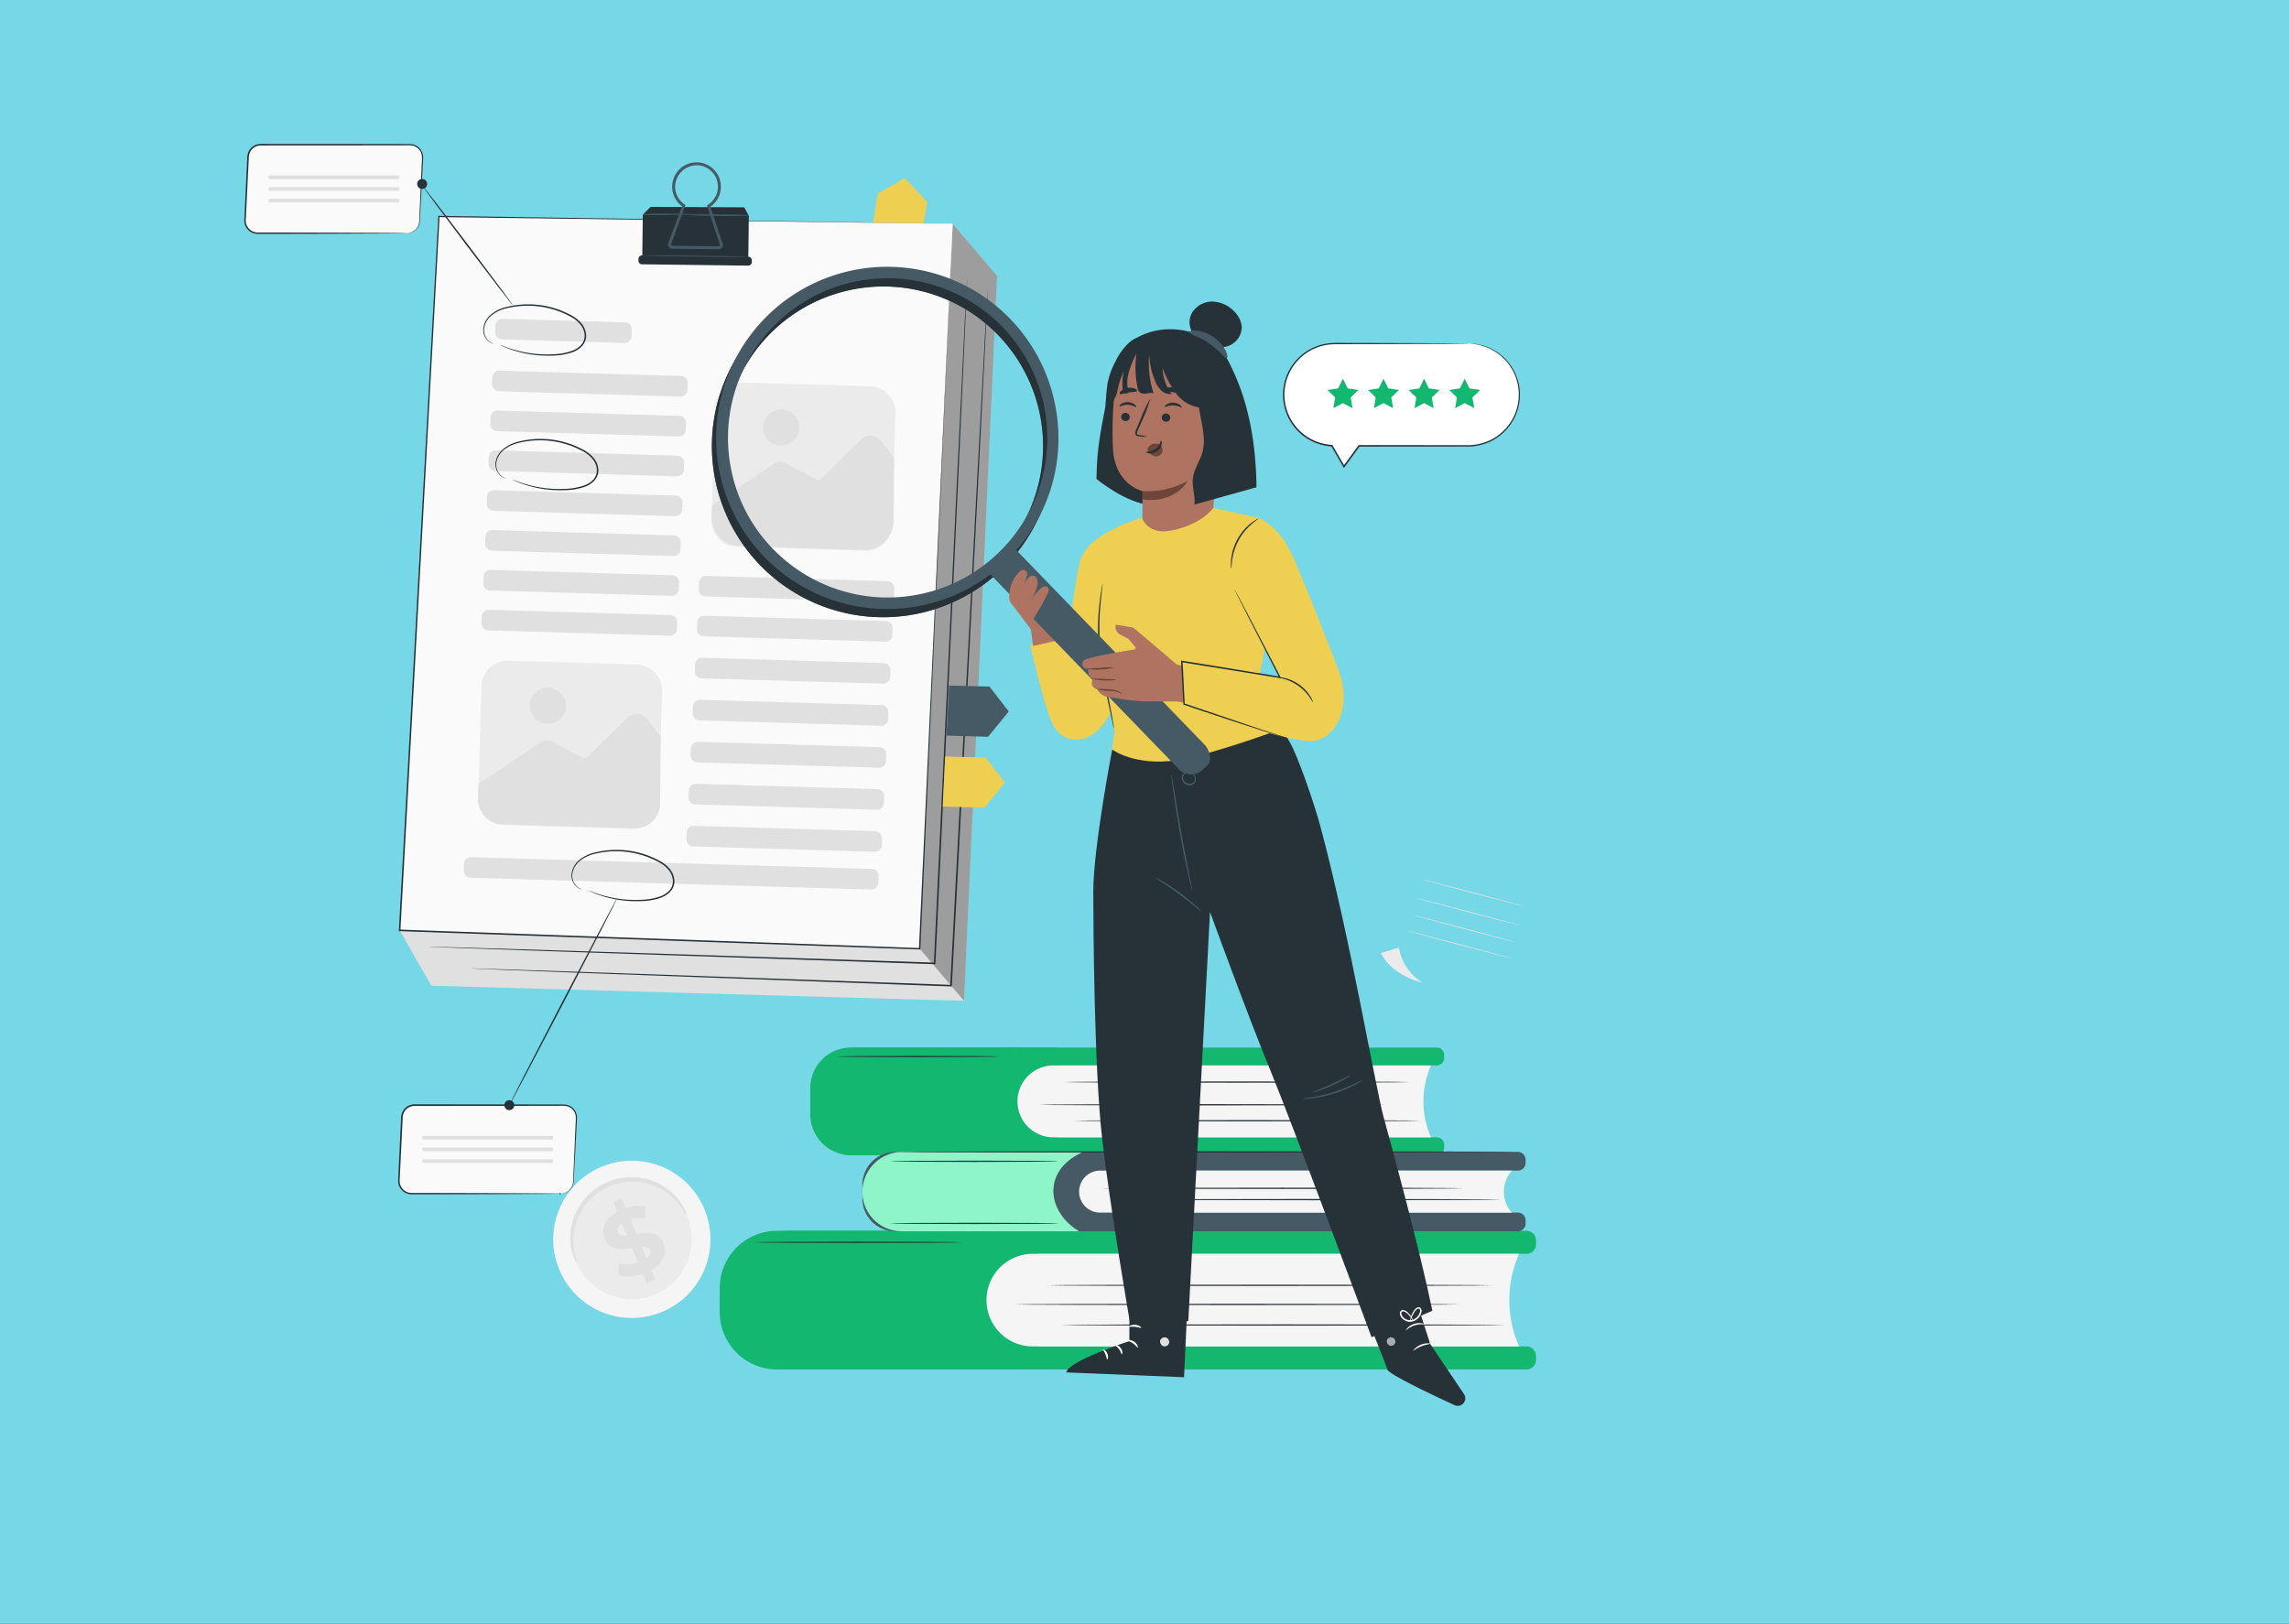 <svg xmlns="http://www.w3.org/2000/svg" xmlns:xlink="http://www.w3.org/1999/xlink" width="404.5" height="287" viewBox="0 0 404.5 287">
  <rect x="0" y="0" width="404.5" height="287" fill="#333333" stroke="none"/>
  <defs>
    <clipPath id="clip-path">
      <rect id="Rectángulo_36645" data-name="Rectángulo 36645" width="13.68" height="137.333" fill="none"/>
    </clipPath>
    <clipPath id="clip-path-2">
      <rect id="Rectángulo_36648" data-name="Rectángulo 36648" width="37.327" height="19.027" fill="#13b770"/>
    </clipPath>
    <clipPath id="clip-path-3">
      <rect id="Rectángulo_36649" data-name="Rectángulo 36649" width="48.072" height="24.504" fill="#13b770"/>
    </clipPath>
    <clipPath id="clip-path-4">
      <rect id="Rectángulo_36650" data-name="Rectángulo 36650" width="39.057" height="14.03" fill="#8df5c8"/>
    </clipPath>
    <clipPath id="clip-path-5">
      <rect id="Rectángulo_36653" data-name="Rectángulo 36653" width="1.536" height="1.532" fill="none"/>
    </clipPath>
  </defs>
  <g id="Grupo_86067" data-name="Grupo 86067" transform="translate(-285 -1961)">
    <rect id="BG" width="404.5" height="287" transform="translate(285 1961)" fill="#79dfef" opacity="0.949"/>
    <g id="Grupo_85909" data-name="Grupo 85909" transform="translate(1.46 -13.029)">
      <path id="Trazado_120350" data-name="Trazado 120350" d="M618.754,277.941l-3.184.97a9.675,9.675,0,0,0,2.574,3,13.981,13.981,0,0,0,4.755,2.227,9.293,9.293,0,0,1-4.145-6.2" transform="translate(-88.021 1863.572)" fill="#ebebeb"/>
      <path id="Trazado_120351" data-name="Trazado 120351" d="M647.672,259.5c-.011.041-4.167-1.022-9.283-2.372s-9.255-2.478-9.245-2.519,4.166,1.022,9.283,2.372,9.254,2.478,9.244,2.519" transform="translate(-94.538 1874.773)" fill="#e0e0e0"/>
      <path id="Trazado_120352" data-name="Trazado 120352" d="M645.818,265.885c-.011.041-4.167-1.022-9.283-2.373s-9.255-2.478-9.245-2.519,4.166,1.022,9.283,2.373,9.254,2.478,9.244,2.519" transform="translate(-93.648 1871.709)" fill="#e0e0e0"/>
      <path id="Trazado_120353" data-name="Trazado 120353" d="M644.514,271.634c-.011.041-4.168-1.022-9.283-2.372s-9.255-2.479-9.244-2.519,4.166,1.022,9.283,2.372,9.255,2.478,9.244,2.519" transform="translate(-93.022 1868.948)" fill="#e0e0e0"/>
      <path id="Trazado_120354" data-name="Trazado 120354" d="M643.028,277.109c-.011.041-4.167-1.022-9.282-2.372s-9.255-2.479-9.245-2.519,4.166,1.022,9.283,2.373,9.254,2.478,9.244,2.519" transform="translate(-92.309 1866.32)" fill="#e0e0e0"/>
      <path id="Trazado_120359" data-name="Trazado 120359" d="M361.091,359.15a13.893,13.893,0,1,1-18.006-7.8,13.877,13.877,0,0,1,18.006,7.8" transform="translate(47.018 1828.801)" fill="#f5f5f5"/>
      <path id="Trazado_120360" data-name="Trazado 120360" d="M361.067,363.409a10.587,10.587,0,1,1-13.722-5.947,10.576,10.576,0,0,1,13.722,5.947" transform="translate(43.966 1825.753)" fill="#ebebeb"/>
      <path id="Trazado_120361" data-name="Trazado 120361" d="M360.693,362.74c-.059.025-.271-.39-.727-1.082a11.243,11.243,0,0,0-2.326-2.572,10.861,10.861,0,0,0-2.01-1.276,10.6,10.6,0,0,0-2.579-.862,10.364,10.364,0,0,0-2.992-.148,10.249,10.249,0,0,0-1.562.272,10.318,10.318,0,0,0-2.992,1.288,10.315,10.315,0,0,0-1.272.948,10.362,10.362,0,0,0-1.948,2.275,10.591,10.591,0,0,0-1.145,2.467,10.84,10.84,0,0,0-.453,2.337,11.247,11.247,0,0,0,.271,3.456,6.2,6.2,0,0,1,.287,1.271,3.106,3.106,0,0,1-.59-1.183,9.79,9.79,0,0,1-.541-3.575,10.61,10.61,0,0,1,1.534-5.164,10.8,10.8,0,0,1,2.059-2.479,10.815,10.815,0,0,1,1.365-1.034,10.868,10.868,0,0,1,3.228-1.39,10.79,10.79,0,0,1,1.689-.281,10.773,10.773,0,0,1,3.215.207,10.6,10.6,0,0,1,4.807,2.433,9.8,9.8,0,0,1,2.226,2.849,3.108,3.108,0,0,1,.454,1.242" transform="translate(44.216 1826.114)" fill="#e0e0e0"/>
      <path id="Trazado_120362" data-name="Trazado 120362" d="M359.741,375.858l.7,1.706-1.523.626-.682-1.66a7.807,7.807,0,0,1-4.293.34l.074-2.2a6.655,6.655,0,0,0,3.4-.132l-1.045-2.544c-1.86.284-3.98.5-4.874-1.683-.663-1.614-.059-3.482,2.235-4.745l-.695-1.691,1.523-.625.682,1.66a7.457,7.457,0,0,1,3.474-.341l.008,2.187a6.75,6.75,0,0,0-2.657.164l1.064,2.59c1.853-.3,3.943-.5,4.825,1.649.65,1.584.056,3.431-2.217,4.7m-4.288-6.107-.889-2.162c-.732.514-.87,1.087-.663,1.59.218.533.795.635,1.553.572m4.127,2.6c-.219-.533-.779-.641-1.529-.6l.863,2.1c.694-.48.866-1.014.666-1.5" transform="translate(38.87 1822.621)" fill="#e0e0e0"/>
      <path id="Trazado_120364" data-name="Trazado 120364" d="M258.154,20.65H231.781a2.235,2.235,0,0,1-2.232-2.342l.535-11.174a2.236,2.236,0,0,1,2.233-2.128h26.373a2.235,2.235,0,0,1,2.233,2.342l-.536,11.174a2.234,2.234,0,0,1-2.232,2.128" transform="translate(97.293 1994.597)" fill="#fafafa"/>
      <path id="Trazado_120365" data-name="Trazado 120365" d="M258.037,20.526a2.757,2.757,0,0,0,.87-.207,2.224,2.224,0,0,0,1.315-2.024c.1-2.267.24-5.525.414-9.545-.008-.988.325-2.141-.413-2.976a2.1,2.1,0,0,0-1.367-.761c-.541-.041-1.146-.009-1.732-.018l-7.572.012-17.35.011a2.112,2.112,0,0,0-1.8,1.012,2.142,2.142,0,0,0-.3,1.013q-.027.565-.054,1.127-.109,2.246-.214,4.422t-.207,4.268q-.026.523-.051,1.04a2.6,2.6,0,0,0,.067.98,2.116,2.116,0,0,0,1.237,1.369,2.309,2.309,0,0,0,.927.155h.981l1.923,0,3.675.007,6.6.017,9.553.043,2.6.025.675.013a1.45,1.45,0,0,1,.23.014,1.45,1.45,0,0,1-.23.014l-.675.013-2.6.025-9.553.043-6.6.017-3.675.007-1.923,0H231.8a2.558,2.558,0,0,1-1.02-.17A2.365,2.365,0,0,1,229.4,18.95a2.849,2.849,0,0,1-.08-1.063q.024-.517.049-1.04.1-2.092.2-4.268t.21-4.422q.027-.561.054-1.127a2.372,2.372,0,0,1,2.37-2.283l17.35.01,7.572.012c.6.012,1.163-.02,1.761.027a2.316,2.316,0,0,1,1.5.844,2.35,2.35,0,0,1,.519,1.571q-.04.791-.077,1.547c-.211,4.018-.381,7.275-.5,9.541a2.3,2.3,0,0,1-.514,1.409,2.244,2.244,0,0,1-.884.66,2.27,2.27,0,0,1-.66.159c-.153,0-.231,0-.231,0" transform="translate(97.41 1994.722)" fill="#263238"/>
      <path id="Trazado_120366" data-name="Trazado 120366" d="M442.371,26.168l1.129-7.061,4.811-2.795,3.949,4.234-1.19,7.242Z" transform="translate(-4.876 1989.169)" fill="#eecf52"/>
      <path id="Trazado_120367" data-name="Trazado 120367" d="M387.668,41.11l-5.837,128.124L287.7,166.559l-5.6-9.783L292.218,37.7l87.607-5.8Z" transform="translate(72.067 1981.687)" fill="#e0e0e0"/>
      <g id="Grupo_85890" data-name="Grupo 85890" transform="translate(446.055 2013.587)" opacity="0.3">
        <g id="Grupo_85889" data-name="Grupo 85889" transform="translate(0 0)">
          <g id="Grupo_85888" data-name="Grupo 85888" clip-path="url(#clip-path)">
            <path id="Trazado_120368" data-name="Trazado 120368" d="M466.675,169.234l-7.843-9.21L464.67,31.9l7.843,9.209Z" transform="translate(-458.833 -31.901)"/>
          </g>
        </g>
      </g>
      <path id="Trazado_120369" data-name="Trazado 120369" d="M379.825,30.7l-5.837,128.124-91.893-3.249,6.951-126.17Z" transform="translate(72.066 1982.882)" fill="#fafafa"/>
      <path id="Trazado_120370" data-name="Trazado 120370" d="M379.694,30.6l-90.781-1.186.111-.1c-1.935,35.258-4.333,78.931-6.926,126.172l-.13-.143,1.517.054,90.376,3.208-.128.117c3.521-75.665,5.91-127.024,5.961-128.118-.049,1.093-2.339,52.458-5.714,128.129l-.005.122-.122,0-90.377-3.183-1.517-.054-.138-.005.008-.138C284.44,108.23,286.855,64.558,288.8,29.3l.006-.106.1,0L379.694,30.6" transform="translate(72.198 1982.984)" fill="#263238"/>
      <path id="Trazado_120371" data-name="Trazado 120371" d="M314.711,85.464,346.8,86.4a1.22,1.22,0,0,0,1.255-1.184l.035-1.2a1.22,1.22,0,0,0-1.184-1.256l-32.091-.941a1.22,1.22,0,0,0-1.256,1.184l-.035,1.2a1.22,1.22,0,0,0,1.184,1.256" transform="translate(56.977 1957.721)" fill="#e0e0e0"/>
      <path id="Trazado_120372" data-name="Trazado 120372" d="M314.116,99.01l32.091.941a1.221,1.221,0,0,0,1.256-1.184l.035-1.2a1.22,1.22,0,0,0-1.184-1.256l-32.091-.941a1.22,1.22,0,0,0-1.255,1.184l-.035,1.2a1.22,1.22,0,0,0,1.184,1.256" transform="translate(57.263 1951.219)" fill="#e0e0e0"/>
      <path id="Trazado_120373" data-name="Trazado 120373" d="M313.521,112.556l32.091.941a1.22,1.22,0,0,0,1.255-1.184l.035-1.2a1.22,1.22,0,0,0-1.184-1.256l-32.091-.941a1.22,1.22,0,0,0-1.256,1.184l-.035,1.2a1.22,1.22,0,0,0,1.184,1.256" transform="translate(57.548 1944.715)" fill="#e0e0e0"/>
      <path id="Trazado_120374" data-name="Trazado 120374" d="M312.926,126.1l32.091.941a1.221,1.221,0,0,0,1.256-1.184l.035-1.2a1.22,1.22,0,0,0-1.184-1.256l-32.091-.941a1.22,1.22,0,0,0-1.255,1.184l-.035,1.2a1.22,1.22,0,0,0,1.184,1.256" transform="translate(57.834 1938.213)" fill="#e0e0e0"/>
      <path id="Trazado_120375" data-name="Trazado 120375" d="M312.331,139.647l32.091.941a1.22,1.22,0,0,0,1.255-1.184l.035-1.2a1.22,1.22,0,0,0-1.184-1.256L312.439,136a1.22,1.22,0,0,0-1.256,1.184l-.035,1.2a1.22,1.22,0,0,0,1.184,1.256" transform="translate(58.12 1931.711)" fill="#e0e0e0"/>
      <path id="Trazado_120376" data-name="Trazado 120376" d="M311.736,153.193l32.091.941a1.22,1.22,0,0,0,1.255-1.184l.035-1.2a1.22,1.22,0,0,0-1.184-1.256l-32.091-.941a1.22,1.22,0,0,0-1.255,1.184l-.035,1.2a1.22,1.22,0,0,0,1.184,1.256" transform="translate(58.405 1925.207)" fill="#e0e0e0"/>
      <path id="Trazado_120377" data-name="Trazado 120377" d="M311.141,166.739l32.091.941a1.221,1.221,0,0,0,1.255-1.184l.035-1.2a1.22,1.22,0,0,0-1.184-1.256l-32.091-.941a1.22,1.22,0,0,0-1.256,1.184l-.035,1.2a1.22,1.22,0,0,0,1.184,1.256" transform="translate(58.691 1918.705)" fill="#e0e0e0"/>
      <path id="Trazado_120378" data-name="Trazado 120378" d="M384.939,155.219l32.091.941a1.22,1.22,0,0,0,1.255-1.184l.035-1.2a1.22,1.22,0,0,0-1.184-1.256l-32.091-.941a1.22,1.22,0,0,0-1.255,1.184l-.035,1.2a1.22,1.22,0,0,0,1.184,1.256" transform="translate(23.264 1924.234)" fill="#e0e0e0"/>
      <path id="Trazado_120379" data-name="Trazado 120379" d="M384.344,168.765l32.091.941a1.22,1.22,0,0,0,1.256-1.184l.035-1.2a1.22,1.22,0,0,0-1.184-1.256l-32.091-.941a1.22,1.22,0,0,0-1.255,1.184l-.035,1.2a1.22,1.22,0,0,0,1.184,1.256" transform="translate(23.549 1917.732)" fill="#e0e0e0"/>
      <path id="Trazado_120380" data-name="Trazado 120380" d="M383.626,183.049l32.091.941a1.22,1.22,0,0,0,1.255-1.184l.035-1.2a1.22,1.22,0,0,0-1.184-1.256l-32.092-.941a1.221,1.221,0,0,0-1.255,1.184l-.035,1.2a1.22,1.22,0,0,0,1.184,1.256" transform="translate(23.894 1910.875)" fill="#e0e0e0"/>
      <path id="Trazado_120381" data-name="Trazado 120381" d="M382.907,197.334l32.091.941a1.22,1.22,0,0,0,1.255-1.184l.035-1.2a1.22,1.22,0,0,0-1.184-1.256l-32.091-.941a1.22,1.22,0,0,0-1.255,1.184l-.035,1.2a1.22,1.22,0,0,0,1.184,1.256" transform="translate(24.239 1904.018)" fill="#e0e0e0"/>
      <path id="Trazado_120382" data-name="Trazado 120382" d="M382.189,211.618l32.091.941a1.22,1.22,0,0,0,1.255-1.184l.035-1.2a1.22,1.22,0,0,0-1.184-1.256l-32.091-.941a1.22,1.22,0,0,0-1.256,1.184l-.035,1.2a1.22,1.22,0,0,0,1.184,1.256" transform="translate(24.583 1897.16)" fill="#e0e0e0"/>
      <path id="Trazado_120383" data-name="Trazado 120383" d="M381.471,225.9l32.091.941a1.22,1.22,0,0,0,1.255-1.184l.035-1.2a1.22,1.22,0,0,0-1.184-1.256l-32.091-.941a1.22,1.22,0,0,0-1.256,1.184l-.035,1.2a1.22,1.22,0,0,0,1.184,1.256" transform="translate(24.928 1890.303)" fill="#e0e0e0"/>
      <path id="Trazado_120384" data-name="Trazado 120384" d="M380.753,240.186l32.091.941a1.22,1.22,0,0,0,1.255-1.184l.035-1.2a1.22,1.22,0,0,0-1.184-1.256l-32.091-.941a1.22,1.22,0,0,0-1.255,1.184l-.035,1.2a1.22,1.22,0,0,0,1.184,1.256" transform="translate(25.273 1883.445)" fill="#e0e0e0"/>
      <path id="Trazado_120385" data-name="Trazado 120385" d="M305.082,250.835l70.825,2.077a1.221,1.221,0,0,0,1.256-1.184l.035-1.2a1.221,1.221,0,0,0-1.184-1.256l-70.825-2.076a1.22,1.22,0,0,0-1.256,1.184l-.035,1.2a1.22,1.22,0,0,0,1.184,1.256" transform="translate(61.6 1878.333)" fill="#e0e0e0"/>
      <path id="Trazado_120386" data-name="Trazado 120386" d="M315.778,67.826l21.641.634a1.22,1.22,0,0,0,1.255-1.184l.035-1.2a1.22,1.22,0,0,0-1.184-1.256l-21.642-.634a1.22,1.22,0,0,0-1.255,1.184l-.035,1.2a1.22,1.22,0,0,0,1.184,1.256" transform="translate(56.465 1966.188)" fill="#e0e0e0"/>
      <path id="Trazado_120387" data-name="Trazado 120387" d="M291.86,168.633s.151.014.447.028l1.317.056,5.084.192,18.872.666,63.748,2.153.136,0,.007-.136c.241-5.067.493-10.38.749-15.787,1.361-29.058,2.592-55.361,3.484-74.406.432-9.517.782-17.219,1.024-22.549.114-2.658.2-4.723.264-6.132q.041-1.044.062-1.595c.012-.359.011-.544.011-.544s-.019.184-.04.542-.05.9-.089,1.594c-.073,1.408-.179,3.472-.317,6.129-.263,5.329-.643,13.03-1.113,22.545-.913,19.044-2.173,45.346-3.566,74.4-.256,5.408-.507,10.72-.747,15.788l.143-.132-63.752-2.06-18.874-.581-5.086-.144-1.318-.031c-.3-.005-.448,0-.448,0" transform="translate(67.378 1972.718)" fill="#263238"/>
      <path id="Trazado_120388" data-name="Trazado 120388" d="M306.22,174.447s.142.014.422.028l1.243.057,4.8.2,17.856.682,60.576,2.222.135.005.007-.136c.322-6.113.658-12.471,1-18.969,1.494-28.672,2.847-54.625,3.826-73.418.476-9.39.861-16.99,1.128-22.25.126-2.623.225-4.66.292-6.05q.045-1.031.069-1.574c.014-.355.014-.537.014-.537s-.019.181-.042.535-.055.886-.1,1.572c-.08,1.389-.2,3.426-.345,6.047-.288,5.259-.7,12.857-1.216,22.245-1,18.792-2.382,44.744-3.908,73.414-.342,6.5-.675,12.856-1,18.969l.142-.13-60.58-2.127-17.859-.6-4.8-.149-1.244-.032c-.28-.006-.423,0-.423,0" transform="translate(60.485 1970.739)" fill="#263238"/>
      <path id="Trazado_120389" data-name="Trazado 120389" d="M364.743,27.5l1.387-1.358,16.549.081.8,1.513Z" transform="translate(32.39 1984.451)" fill="#263238"/>
      <rect id="Rectángulo_36646" data-name="Rectángulo 36646" width="7.885" height="18.739" transform="translate(397.035 2019.834) rotate(-89.278)" fill="#263238"/>
      <path id="Trazado_120390" data-name="Trazado 120390" d="M383.3,43.8l0-.272a.651.651,0,0,0-.643-.659l-18.737-.236a.651.651,0,0,0-.659.643l0,.272a.651.651,0,0,0,.643.659l18.737.236a.651.651,0,0,0,.659-.643" transform="translate(33.1 1976.535)" fill="#263238"/>
      <path id="Trazado_120391" data-name="Trazado 120391" d="M382.279,26.359h-.009l-8.242-.1a.727.727,0,0,1-.673-.98l2.428-6.528a4.3,4.3,0,1,1,5.019.083l2.167,6.575a.726.726,0,0,1-.69.954m-3.928-14.849c-.034,0-.067,0-.1,0a3.843,3.843,0,0,0-3.684,3.839,3.787,3.787,0,0,0,1.675,3.084l.17.114-2.569,6.907a.206.206,0,0,0,.023.189.2.2,0,0,0,.168.089l8.242.1a.2.2,0,0,0,.17-.084.207.207,0,0,0,.03-.187l-2.293-6.957.173-.108a3.783,3.783,0,0,0-2-6.992" transform="translate(28.278 1991.724)" fill="#455a64"/>
      <path id="Trazado_120392" data-name="Trazado 120392" d="M383.266,42.851a.915.915,0,0,0-.189-.011l-.538-.014-1.981-.041-6.537-.107-6.538-.073L365.5,42.6l-.539.006a.887.887,0,0,0-.188.012.875.875,0,0,0,.188.018l.539.023,1.981.055c1.673.04,3.984.083,6.538.119s4.864.058,6.537.062c.837,0,1.514,0,1.982-.008.234-.005.415-.007.54-.015a.849.849,0,0,0,.187-.02" transform="translate(32.375 1976.55)" fill="#455a64"/>
      <path id="Trazado_120393" data-name="Trazado 120393" d="M383.781,28.664a.916.916,0,0,0-.189-.011l-.538-.014-1.981-.041-6.537-.107L368,28.418l-1.982-.006-.539.006a.886.886,0,0,0-.188.012.877.877,0,0,0,.188.018l.539.023,1.98.055c1.673.039,3.984.082,6.538.118s4.864.058,6.537.062c.837,0,1.514,0,1.982-.008.234-.005.415-.007.54-.015a.852.852,0,0,0,.187-.02" transform="translate(32.128 1983.361)" fill="#455a64"/>
      <path id="Trazado_120394" data-name="Trazado 120394" d="M335.935,210.127l-22.638-.663a4.641,4.641,0,0,1-4.5-4.775l.58-19.768a4.64,4.64,0,0,1,4.774-4.5l22.638.663a4.64,4.64,0,0,1,4.5,4.775l-.579,19.767a4.641,4.641,0,0,1-4.775,4.5" transform="translate(59.25 1910.39)" fill="#ebebeb"/>
      <path id="Trazado_120395" data-name="Trazado 120395" d="M308.833,211.216a.78.78,0,0,1,.345-.619l10.449-7.011a2.162,2.162,0,0,1,2.762.05.7.7,0,0,0,.138.1l4.735,2.431a.78.78,0,0,0,.9-.136l7.175-7.016a2.227,2.227,0,0,1,3.224.275l2.3,2.89a.779.779,0,0,1,.169.493l-.109,11.673a4.408,4.408,0,0,1-4.547,4.365l-23.358-.738a4.409,4.409,0,0,1-4.266-4.568Z" transform="translate(59.27 1901.734)" fill="#e0e0e0"/>
      <path id="Trazado_120396" data-name="Trazado 120396" d="M332.7,192.637a3.191,3.191,0,1,1-3.334-3.042,3.192,3.192,0,0,1,3.334,3.042" transform="translate(50.837 1905.985)" fill="#e0e0e0"/>
      <path id="Trazado_120397" data-name="Trazado 120397" d="M415.256,115.545l-22.638-.663a4.641,4.641,0,0,1-4.5-4.775l.58-19.768a4.64,4.64,0,0,1,4.774-4.5l22.638.663a4.64,4.64,0,0,1,4.5,4.775l-.579,19.767a4.641,4.641,0,0,1-4.775,4.5" transform="translate(21.171 1955.794)" fill="#ebebeb"/>
      <path id="Trazado_120398" data-name="Trazado 120398" d="M388.195,116.237,398.974,109a2.162,2.162,0,0,1,2.825.107l5.31,2.727,7.577-7.408a2.227,2.227,0,0,1,3.224.275l2.474,3.107-.1,11.175a5.166,5.166,0,0,1-5.329,5.116l-21.822-.69a5.167,5.167,0,0,1-5-5.353Z" transform="translate(21.166 1947.14)" fill="#e0e0e0"/>
      <path id="Trazado_120399" data-name="Trazado 120399" d="M412.019,98.056a3.191,3.191,0,1,1-3.334-3.042,3.192,3.192,0,0,1,3.334,3.042" transform="translate(12.758 1951.39)" fill="#e0e0e0"/>
      <path id="Trazado_120400" data-name="Trazado 120400" d="M316.514,111.988a1.368,1.368,0,0,1-.419-.117,2.311,2.311,0,0,1-.952-.8,2.706,2.706,0,0,1-.464-1.908,3.8,3.8,0,0,1,1.262-2.278,6.626,6.626,0,0,1,2.843-1.4,15.629,15.629,0,0,1,3.6-.466,15.882,15.882,0,0,1,8,2.03,5.847,5.847,0,0,1,1.7,1.423,3.534,3.534,0,0,1,.761,2.023,2.7,2.7,0,0,1-.76,1.943,4.462,4.462,0,0,1-1.69,1.061,11.452,11.452,0,0,1-3.591.58,20.455,20.455,0,0,1-3.16-.136,19.787,19.787,0,0,1-4.44-1.071c-.506-.187-.892-.351-1.149-.473a2.468,2.468,0,0,1-.386-.2,2.666,2.666,0,0,1,.408.146c.263.105.654.252,1.163.423a21.137,21.137,0,0,0,4.427.98,20.751,20.751,0,0,0,3.128.1,11.356,11.356,0,0,0,3.511-.59,4.226,4.226,0,0,0,1.59-1,2.442,2.442,0,0,0,.683-1.758,3.272,3.272,0,0,0-.71-1.866,5.6,5.6,0,0,0-1.62-1.354,15.778,15.778,0,0,0-7.863-2.014,15.6,15.6,0,0,0-3.552.434,6.478,6.478,0,0,0-2.77,1.323,3.656,3.656,0,0,0-1.24,2.156,2.616,2.616,0,0,0,.4,1.828,2.363,2.363,0,0,0,.888.814c.252.124.4.152.4.166" transform="translate(56.437 1946.586)" fill="#263238"/>
      <path id="Trazado_120401" data-name="Trazado 120401" d="M342.36,251.684a1.367,1.367,0,0,1-.419-.117,2.311,2.311,0,0,1-.952-.8,2.706,2.706,0,0,1-.464-1.908,3.8,3.8,0,0,1,1.262-2.278,6.625,6.625,0,0,1,2.843-1.4,15.626,15.626,0,0,1,3.6-.466,15.88,15.88,0,0,1,8,2.03,5.856,5.856,0,0,1,1.7,1.423,3.53,3.53,0,0,1,.761,2.023,2.7,2.7,0,0,1-.76,1.943,4.462,4.462,0,0,1-1.69,1.061,11.451,11.451,0,0,1-3.591.58,20.382,20.382,0,0,1-3.159-.136,19.784,19.784,0,0,1-4.44-1.071c-.506-.187-.892-.351-1.149-.473a2.47,2.47,0,0,1-.386-.2,2.666,2.666,0,0,1,.408.146c.263.105.654.252,1.163.423a21.121,21.121,0,0,0,4.427.98,20.747,20.747,0,0,0,3.128.1,11.372,11.372,0,0,0,3.511-.589,4.228,4.228,0,0,0,1.59-1,2.44,2.44,0,0,0,.683-1.758,3.272,3.272,0,0,0-.71-1.866,5.6,5.6,0,0,0-1.62-1.354,15.778,15.778,0,0,0-7.863-2.014,15.592,15.592,0,0,0-3.552.434,6.476,6.476,0,0,0-2.77,1.323,3.658,3.658,0,0,0-1.24,2.156,2.615,2.615,0,0,0,.4,1.828,2.363,2.363,0,0,0,.888.814c.251.124.4.152.4.166" transform="translate(44.029 1879.523)" fill="#263238"/>
      <path id="Trazado_120402" data-name="Trazado 120402" d="M312.358,66.239a1.368,1.368,0,0,1-.419-.117,2.311,2.311,0,0,1-.952-.8,2.706,2.706,0,0,1-.464-1.908,3.8,3.8,0,0,1,1.262-2.278,6.625,6.625,0,0,1,2.843-1.4,15.621,15.621,0,0,1,3.6-.466,15.88,15.88,0,0,1,8,2.03,5.855,5.855,0,0,1,1.7,1.423,3.53,3.53,0,0,1,.761,2.023,2.7,2.7,0,0,1-.76,1.943,4.462,4.462,0,0,1-1.69,1.061,11.45,11.45,0,0,1-3.591.58,20.445,20.445,0,0,1-3.159-.136,19.785,19.785,0,0,1-4.44-1.071c-.506-.187-.892-.351-1.149-.473a2.526,2.526,0,0,1-.386-.2,2.67,2.67,0,0,1,.408.146c.263.105.654.252,1.163.423a21.137,21.137,0,0,0,4.427.98,20.749,20.749,0,0,0,3.128.1,11.356,11.356,0,0,0,3.511-.59,4.227,4.227,0,0,0,1.59-1,2.442,2.442,0,0,0,.683-1.758,3.272,3.272,0,0,0-.71-1.866,5.589,5.589,0,0,0-1.62-1.354,15.778,15.778,0,0,0-7.863-2.014,15.6,15.6,0,0,0-3.552.434,6.477,6.477,0,0,0-2.77,1.323,3.659,3.659,0,0,0-1.24,2.156,2.616,2.616,0,0,0,.4,1.828,2.363,2.363,0,0,0,.888.814c.251.124.4.152.4.166" transform="translate(58.432 1968.549)" fill="#263238"/>
      <path id="Trazado_120403" data-name="Trazado 120403" d="M467.107,212.985l7.149.178,3.411,4.4L474,222.038l-7.336-.215Z" transform="translate(-16.536 1894.755)" fill="#eecf52"/>
      <path id="Trazado_120404" data-name="Trazado 120404" d="M468.41,188.868l7.149.178,3.411,4.4L475.3,197.92l-7.336-.215Z" transform="translate(-17.161 1906.333)" fill="#455a64"/>
      <path id="Trazado_120405" data-name="Trazado 120405" d="M260.341,15.463H237.727a.268.268,0,0,0-.268.269v.112a.268.268,0,0,0,.268.269h22.613a.269.269,0,0,0,.269-.269v-.112a.269.269,0,0,0-.269-.269" transform="translate(93.494 1989.577)" fill="#e0e0e0"/>
      <path id="Trazado_120406" data-name="Trazado 120406" d="M260.341,19.426H237.727a.268.268,0,0,0-.268.269v.112a.269.269,0,0,0,.268.269h22.613a.269.269,0,0,0,.269-.269v-.112a.269.269,0,0,0-.269-.269" transform="translate(93.494 1987.675)" fill="#e0e0e0"/>
      <path id="Trazado_120407" data-name="Trazado 120407" d="M260.341,23.39H237.727a.268.268,0,0,0-.268.268v.112a.268.268,0,0,0,.268.269h22.613a.269.269,0,0,0,.269-.269v-.112a.269.269,0,0,0-.269-.268" transform="translate(93.494 1985.771)" fill="#e0e0e0"/>
      <path id="Trazado_120408" data-name="Trazado 120408" d="M290.009,19.161c.06-.045,3.658,4.614,8.036,10.405s7.88,10.525,7.82,10.57-3.657-4.613-8.037-10.406-7.879-10.524-7.819-10.569" transform="translate(68.267 1987.802)" fill="#263238"/>
      <path id="Trazado_120409" data-name="Trazado 120409" d="M289.822,17.544a.881.881,0,1,1-.881-.881.881.881,0,0,1,.881.881" transform="translate(69.202 1989.001)" fill="#263238"/>
      <path id="Trazado_120410" data-name="Trazado 120410" d="M310.451,347.137H284.078a2.234,2.234,0,0,1-2.232-2.342l.535-11.174a2.236,2.236,0,0,1,2.233-2.128h26.372a2.235,2.235,0,0,1,2.233,2.342l-.536,11.174a2.235,2.235,0,0,1-2.232,2.128" transform="translate(72.187 1837.864)" fill="#fafafa"/>
      <path id="Trazado_120411" data-name="Trazado 120411" d="M310.334,347.013a2.758,2.758,0,0,0,.87-.207,2.221,2.221,0,0,0,1.314-2.024c.1-2.267.24-5.525.414-9.545-.008-.988.325-2.141-.412-2.976a2.107,2.107,0,0,0-1.367-.762c-.542-.041-1.146-.009-1.732-.017l-7.572.012-17.35.011a2.112,2.112,0,0,0-1.8,1.012,2.136,2.136,0,0,0-.3,1.013q-.027.565-.054,1.127-.11,2.246-.215,4.422t-.207,4.267q-.027.523-.051,1.04a2.582,2.582,0,0,0,.067.98,2.116,2.116,0,0,0,1.237,1.369,2.317,2.317,0,0,0,.926.155h.981l1.923,0,3.676.007,6.6.017,9.553.043,2.6.025.676.013a.116.116,0,1,1,0,.028l-.676.013-2.6.025-9.553.043-6.6.017-3.676.007-1.923,0H284.1a2.555,2.555,0,0,1-1.019-.17,2.364,2.364,0,0,1-1.388-1.529,2.825,2.825,0,0,1-.08-1.063q.024-.518.048-1.04.1-2.092.2-4.268t.21-4.422q.027-.561.054-1.127a2.413,2.413,0,0,1,.342-1.14,2.384,2.384,0,0,1,2.028-1.142l17.35.01,7.572.013c.6.011,1.162-.02,1.761.027a2.313,2.313,0,0,1,1.5.844,2.348,2.348,0,0,1,.52,1.571q-.041.791-.078,1.547c-.21,4.018-.382,7.275-.5,9.541a2.3,2.3,0,0,1-.514,1.409,2.217,2.217,0,0,1-1.544.818c-.154,0-.231,0-.231,0" transform="translate(72.304 1837.988)" fill="#263238"/>
      <path id="Trazado_120412" data-name="Trazado 120412" d="M312.636,341.95H290.023a.269.269,0,0,0-.269.269v.112a.269.269,0,0,0,.269.269h22.613a.268.268,0,0,0,.268-.269v-.112a.268.268,0,0,0-.268-.269" transform="translate(68.39 1832.845)" fill="#e0e0e0"/>
      <path id="Trazado_120413" data-name="Trazado 120413" d="M312.636,345.914H290.023a.269.269,0,0,0-.269.269v.112a.269.269,0,0,0,.269.269h22.613a.268.268,0,0,0,.268-.269v-.112a.268.268,0,0,0-.268-.269" transform="translate(68.39 1830.94)" fill="#e0e0e0"/>
      <path id="Trazado_120414" data-name="Trazado 120414" d="M312.636,349.878H290.023a.269.269,0,0,0-.269.269v.112a.269.269,0,0,0,.269.269h22.613a.268.268,0,0,0,.268-.269v-.112a.268.268,0,0,0-.268-.269" transform="translate(68.39 1829.038)" fill="#e0e0e0"/>
      <path id="Trazado_120415" data-name="Trazado 120415" d="M338.45,261.074c.067.034-4.151,8.26-9.418,18.369s-9.592,18.281-9.658,18.246,4.15-8.258,9.418-18.371,9.591-18.279,9.658-18.244" transform="translate(54.17 1871.669)" fill="#263238"/>
      <path id="Trazado_120416" data-name="Trazado 120416" d="M319.442,330.682a.881.881,0,1,1-.881-.881.88.88,0,0,1,.881.881" transform="translate(54.983 1838.677)" fill="#263238"/>
      <path id="Trazado_120417" data-name="Trazado 120417" d="M564.034,345.6H487.618v-3.159h76.416a1.307,1.307,0,0,1,1.307,1.307v.545a1.307,1.307,0,0,1-1.307,1.307" transform="translate(-26.597 1832.606)" fill="#13b770"/>
      <path id="Trazado_120418" data-name="Trazado 120418" d="M459.191,345.85c0,.063-6.411.114-14.319.114s-14.32-.051-14.32-.114,6.41-.114,14.32-.114,14.319.051,14.319.114" transform="translate(0.798 1831.026)" fill="#263238"/>
      <path id="Trazado_120419" data-name="Trazado 120419" d="M465.443,330.951H429.548a7.87,7.87,0,0,1-7.87-7.87v-3.288a7.87,7.87,0,0,1,7.87-7.87h35.894Z" transform="translate(5.058 1847.258)" fill="#13b770"/>
      <path id="Trazado_120420" data-name="Trazado 120420" d="M564.034,315.083H488.213a.6.6,0,0,1-.595-.6v-1.969a.6.6,0,0,1,.595-.595h75.821a1.307,1.307,0,0,1,1.307,1.307v.545a1.307,1.307,0,0,1-1.307,1.307" transform="translate(-26.597 1847.258)" fill="#13b770"/>
      <path id="Trazado_120421" data-name="Trazado 120421" d="M565.163,330.709H498.432a6.355,6.355,0,0,1,0-12.71h66.731a15.715,15.715,0,0,0,0,12.71" transform="translate(-28.737 1844.342)" fill="#f5f5f5"/>
      <g id="Grupo_85895" data-name="Grupo 85895" transform="translate(426.736 2159.182)">
        <g id="Grupo_85894" data-name="Grupo 85894" transform="translate(0 0)">
          <g id="Grupo_85893" data-name="Grupo 85893" clip-path="url(#clip-path-2)">
            <path id="Trazado_120422" data-name="Trazado 120422" d="M458.281,330.951H428.889a7.21,7.21,0,0,1-7.211-7.21v-4.665a7.152,7.152,0,0,1,7.152-7.152h30.175c-6.889,4.173-6.375,14.167-.724,19.027" transform="translate(-421.678 -311.924)" fill="#13b770"/>
          </g>
        </g>
      </g>
      <path id="Trazado_120423" data-name="Trazado 120423" d="M560.562,331.251c0,.063-13.7.114-30.589.114s-30.592-.051-30.592-.114,13.694-.114,30.592-.114,30.589.051,30.589.114" transform="translate(-32.244 1838.035)" fill="#263238"/>
      <path id="Trazado_120424" data-name="Trazado 120424" d="M572.67,336.684c0,.063-13.7.114-30.589.114s-30.592-.051-30.592-.114,13.694-.114,30.592-.114,30.589.051,30.589.114" transform="translate(-38.056 1835.427)" fill="#263238"/>
      <path id="Trazado_120425" data-name="Trazado 120425" d="M569.1,323.546c0,.063-13.7.114-30.589.114s-30.592-.051-30.592-.114,13.694-.114,30.592-.114,30.589.051,30.589.114" transform="translate(-36.343 1841.733)" fill="#263238"/>
      <path id="Trazado_120426" data-name="Trazado 120426" d="M459.191,314.856c0,.063-6.411.114-14.319.114s-14.32-.051-14.32-.114,6.41-.114,14.32-.114,14.319.051,14.319.114" transform="translate(0.798 1845.905)" fill="#263238"/>
      <path id="Trazado_120427" data-name="Trazado 120427" d="M443.322,398.712h-42.3a10.135,10.135,0,0,1-10.135-10.135v-4.234a10.135,10.135,0,0,1,10.135-10.135h42.3a3.929,3.929,0,0,1,3.929,3.929v16.646a3.929,3.929,0,0,1-3.929,3.929" transform="translate(19.838 1817.358)" fill="#13b770"/>
      <path id="Trazado_120428" data-name="Trazado 120428" d="M574.222,378.276H476.781a.971.971,0,0,1-.971-.971v-2.126a.971.971,0,0,1,.971-.971h97.441a1.683,1.683,0,0,1,1.683,1.683v.7a1.683,1.683,0,0,1-1.683,1.683" transform="translate(-20.928 1817.358)" fill="#13b770"/>
      <path id="Trazado_120429" data-name="Trazado 120429" d="M574.222,417.581H476.781a.971.971,0,0,1-.971-.971v-2.126a.971.971,0,0,1,.971-.971h97.441a1.683,1.683,0,0,1,1.683,1.683v.7a1.683,1.683,0,0,1-1.683,1.683" transform="translate(-20.928 1798.489)" fill="#13b770"/>
      <path id="Trazado_120430" data-name="Trazado 120430" d="M575.676,398.4h-85.94a8.184,8.184,0,0,1,0-16.369h85.94a20.239,20.239,0,0,0,0,16.369" transform="translate(-23.685 1813.603)" fill="#f5f5f5"/>
      <g id="Grupo_85898" data-name="Grupo 85898" transform="translate(410.728 2191.566)">
        <g id="Grupo_85897" data-name="Grupo 85897" transform="translate(0 0)">
          <g id="Grupo_85896" data-name="Grupo 85896" clip-path="url(#clip-path-3)">
            <path id="Trazado_120431" data-name="Trazado 120431" d="M438.03,398.712H403.011a12.121,12.121,0,0,1-12.12-12.121,12.383,12.383,0,0,1,12.383-12.383h35.689c-8.872,5.375-8.209,18.246-.933,24.5" transform="translate(-390.891 -374.208)" fill="#13b770"/>
          </g>
        </g>
      </g>
      <path id="Trazado_120432" data-name="Trazado 120432" d="M569.751,399.129c0,.063-17.64.114-39.394.114s-39.4-.051-39.4-.114,17.636-.114,39.4-.114,39.394.051,39.394.114" transform="translate(-28.201 1805.449)" fill="#263238"/>
      <path id="Trazado_120433" data-name="Trazado 120433" d="M585.344,406.126c0,.063-17.639.114-39.394.114s-39.4-.051-39.4-.114,17.636-.114,39.4-.114,39.394.051,39.394.114" transform="translate(-35.686 1802.091)" fill="#263238"/>
      <path id="Trazado_120434" data-name="Trazado 120434" d="M580.746,392.635c0,.063-17.64.114-39.394.114s-39.4-.051-39.4-.114,17.636-.114,39.4-.114,39.394.051,39.394.114" transform="translate(-33.479 1808.567)" fill="#263238"/>
      <path id="Trazado_120436" data-name="Trazado 120436" d="M439.2,378.015c0,.063-8.257.114-18.44.114s-18.442-.051-18.442-.114,8.256-.114,18.442-.114,18.44.051,18.44.114" transform="translate(14.352 1815.586)" fill="#263238"/>
      <path id="Trazado_120437" data-name="Trazado 120437" d="M484.891,361.426H445.172a5.8,5.8,0,0,1-5.8-5.8V353.2a5.8,5.8,0,0,1,5.8-5.8h39.719a.27.27,0,0,1,.27.27v13.49a.27.27,0,0,1-.27.27" transform="translate(-3.434 1830.23)" fill="#455a64"/>
      <path id="Trazado_120438" data-name="Trazado 120438" d="M588.321,350.7H508.986a.622.622,0,0,1-.622-.622v-2.06a.623.623,0,0,1,.622-.623h79.335a1.367,1.367,0,0,1,1.367,1.367v.571a1.367,1.367,0,0,1-1.367,1.367" transform="translate(-36.556 1830.23)" fill="#455a64"/>
      <path id="Trazado_120439" data-name="Trazado 120439" d="M588.321,371.328H508.986a.622.622,0,0,1-.622-.622v-2.06a.623.623,0,0,1,.622-.623h79.335a1.367,1.367,0,0,1,1.367,1.367v.571a1.367,1.367,0,0,1-1.367,1.367" transform="translate(-36.556 1820.327)" fill="#455a64"/>
      <path id="Trazado_120440" data-name="Trazado 120440" d="M589.5,361.172H516.739a3.71,3.71,0,1,1,0-7.42H589.5a5.6,5.6,0,0,0,0,7.42" transform="translate(-38.795 1827.179)" fill="#f5f5f5"/>
      <g id="Grupo_85901" data-name="Grupo 85901" transform="translate(435.935 2177.626)">
        <g id="Grupo_85900" data-name="Grupo 85900" transform="translate(0 0)">
          <g id="Grupo_85899" data-name="Grupo 85899" clip-path="url(#clip-path-4)">
            <path id="Trazado_120441" data-name="Trazado 120441" d="M477.668,361.426H446.327a6.959,6.959,0,0,1-6.958-6.959,7.071,7.071,0,0,1,7.071-7.071h31.986c-7.209,3.077-6.67,10.447-.758,14.03" transform="translate(-439.369 -347.396)" fill="#8df5c8"/>
          </g>
        </g>
      </g>
      <path id="Trazado_120442" data-name="Trazado 120442" d="M584.687,359.659c0,.063-14.332.114-32.007.114s-32.01-.051-32.01-.114,14.329-.114,32.01-.114,32.007.051,32.007.114" transform="translate(-42.464 1824.397)" fill="#263238"/>
      <path id="Trazado_120443" data-name="Trazado 120443" d="M597.357,363.5c0,.063-14.332.114-32.007.114s-32.01-.051-32.01-.114,14.329-.114,32.01-.114,32.007.051,32.007.114" transform="translate(-48.546 1822.554)" fill="#263238"/>
      <path id="Trazado_120444" data-name="Trazado 120444" d="M478.62,371.591c0,.063-6.708.114-14.982.114s-14.983-.051-14.983-.114,6.707-.114,14.983-.114,14.982.051,14.982.114" transform="translate(-7.893 1818.67)" fill="#263238"/>
      <path id="Trazado_120445" data-name="Trazado 120445" d="M478.62,350.469c0,.063-6.708.114-14.982.114s-14.983-.051-14.983-.114,6.707-.114,14.983-.114,14.982.051,14.982.114" transform="translate(-7.893 1828.81)" fill="#263238"/>
      <path id="Trazado_120446" data-name="Trazado 120446" d="M561.447,347.29c0,.063-24.609.114-54.958.114s-54.964-.051-54.964-.114,24.6-.114,54.964-.114,54.958.051,54.958.114" transform="translate(-9.27 1830.335)" fill="#263238"/>
      <path id="Trazado_120448" data-name="Trazado 120448" d="M615.177,72.6H591.6a9.034,9.034,0,0,0-.523,18.053l2.135,3.694,2.667-3.667h19.3a9.04,9.04,0,0,0,0-18.079" transform="translate(-72.174 1962.146)" fill="#fff"/>
      <path id="Trazado_120449" data-name="Trazado 120449" d="M615.067,72.5s.081,0,.24,0l.707.025a9.527,9.527,0,0,1,2.642.665,9.332,9.332,0,0,1,3.46,2.579,9.762,9.762,0,0,1,1.4,2.338,8.9,8.9,0,0,1,.66,2.989,9.07,9.07,0,0,1-2.289,6.525,9.293,9.293,0,0,1-3.19,2.322,9.727,9.727,0,0,1-4.126.757l-18.8.015.109-.055-2.666,3.668-.122.168-.1-.18-.869-1.5-1.266-2.189.109.067a10.06,10.06,0,0,1-2.643-.552,9.6,9.6,0,0,1-2.335-1.276,9.139,9.139,0,0,1-1.4-13.325,9.044,9.044,0,0,1,3.711-2.566c.175-.061.345-.131.52-.185l.531-.136a8.652,8.652,0,0,1,1.064-.192c.355-.048.711-.044,1.062-.067H592.5l7.6.017,10.964.042,2.971.025.772.013c.174,0,.263.014.263.014s-.089.009-.263.014l-.772.013-2.971.025L600.1,72.6l-7.6.017-1.033,0c-.343.025-.69.021-1.036.069a8.389,8.389,0,0,0-1.037.191l-.517.134c-.17.054-.336.121-.505.181a8.816,8.816,0,0,0-3.608,2.508,8.894,8.894,0,0,0,1.377,12.949,9.316,9.316,0,0,0,2.267,1.238,9.812,9.812,0,0,0,2.565.535l.074.006.036.062,1.266,2.189.869,1.5-.227-.011,2.668-3.667.04-.056h.069l18.8.015a9.488,9.488,0,0,0,4.035-.726,9.088,9.088,0,0,0,3.122-2.254,8.9,8.9,0,0,0,2.268-6.374,8.754,8.754,0,0,0-.631-2.937,9.623,9.623,0,0,0-1.358-2.309,9.3,9.3,0,0,0-3.388-2.579,9.95,9.95,0,0,0-3.55-.78" transform="translate(-72.064 1962.248)" fill="#263238"/>
      <path id="Trazado_120450" data-name="Trazado 120450" d="M600.167,84.555l.845,1.713,1.891.275-1.368,1.333.323,1.883-1.691-.889-1.691.889.323-1.883-1.368-1.333,1.891-.275Z" transform="translate(-79.313 1956.408)" fill="#13b770"/>
      <path id="Trazado_120451" data-name="Trazado 120451" d="M613.962,84.555l.845,1.713,1.891.275-1.368,1.333.323,1.883-1.691-.889-1.691.889.323-1.883-1.368-1.333,1.891-.275Z" transform="translate(-85.936 1956.408)" fill="#13b770"/>
      <path id="Trazado_120452" data-name="Trazado 120452" d="M627.756,84.555l.845,1.713,1.891.275-1.368,1.333.323,1.883-1.691-.889-1.691.889.323-1.883-1.368-1.333,1.891-.275Z" transform="translate(-92.558 1956.408)" fill="#13b770"/>
      <path id="Trazado_120453" data-name="Trazado 120453" d="M641.551,84.555l.845,1.713,1.891.275-1.368,1.333.323,1.883-1.691-.889-1.691.889.323-1.883-1.368-1.333,1.891-.275Z" transform="translate(-99.18 1956.408)" fill="#13b770"/>
      <path id="Trazado_120454" data-name="Trazado 120454" d="M521.555,85.619s-2.362,8.831-2.565,15.079l-.068,2.082s5.211,4.327,9.583,4.594l3.664-9.01Z" transform="translate(-41.625 1955.897)" fill="#263238"/>
      <path id="Trazado_120455" data-name="Trazado 120455" d="M546.18,82.49c-1-4.307-1.379-9.32-4.961-12.129a13.064,13.064,0,0,0-9.061-2.524,11.959,11.959,0,0,0-4.985,1.655c-1.984,1.124-2.825,3.4-3.783,5.471-1.918,4.147-1.675,9.761-.376,11.321l17.326,9.149c3.46-1.8,5.627-2.518,6.18-7.129a16.9,16.9,0,0,0-.341-5.815" transform="translate(-43.1 1964.444)" fill="#263238"/>
      <path id="Trazado_120456" data-name="Trazado 120456" d="M542.151,76.283l-10.9-3.217c-3.513-.512-6.029,3.739-6.391,7.27a63.062,63.062,0,0,0-.388,11.681c.7,5.937,5.2,6.866,5.2,6.866,0-.02.01.089-.025,1.843l-.013,3.613a3,3,0,0,0,.858,2.446c1.608,2.083,4.539,2.362,8,1.083a4.982,4.982,0,0,0,3.549-4.262l1.9-25.143a2.077,2.077,0,0,0-1.774-2.178" transform="translate(-44.216 1961.945)" fill="#ae7461"/>
      <path id="Trazado_120457" data-name="Trazado 120457" d="M527.343,96.815a.757.757,0,0,0,.7.792.724.724,0,0,0,.806-.651.757.757,0,0,0-.7-.792.725.725,0,0,0-.807.652" transform="translate(-45.667 1950.838)" fill="#263238"/>
      <path id="Trazado_120458" data-name="Trazado 120458" d="M526.729,93.247c.09.1.68-.3,1.494-.265s1.395.465,1.487.369c.045-.042-.044-.224-.3-.424a2.081,2.081,0,0,0-1.185-.418,2,2,0,0,0-1.194.334c-.258.183-.35.358-.305.4" transform="translate(-45.367 1952.591)" fill="#263238"/>
      <path id="Trazado_120459" data-name="Trazado 120459" d="M541.112,97.04a.757.757,0,0,0,.7.792.725.725,0,0,0,.807-.651.758.758,0,0,0-.7-.792.725.725,0,0,0-.807.652" transform="translate(-52.276 1950.73)" fill="#263238"/>
      <path id="Trazado_120460" data-name="Trazado 120460" d="M542.134,93.432c.09.1.681-.3,1.494-.265s1.395.464,1.488.368c.045-.042-.043-.224-.3-.424a2.079,2.079,0,0,0-1.185-.418,2,2,0,0,0-1.194.334c-.257.183-.35.358-.306.4" transform="translate(-52.763 1952.502)" fill="#263238"/>
      <path id="Trazado_120461" data-name="Trazado 120461" d="M534.149,98.017a5.372,5.372,0,0,0-1.313-.291c-.207-.03-.4-.079-.432-.222a1.056,1.056,0,0,1,.163-.611l.677-1.559a27.16,27.16,0,0,0,1.544-4.087,27.331,27.331,0,0,0-1.869,3.953q-.341.822-.651,1.57a1.2,1.2,0,0,0-.14.812.522.522,0,0,0,.33.318,1.427,1.427,0,0,0,.352.063,5.292,5.292,0,0,0,1.34.055" transform="translate(-47.95 1953.196)" fill="#263238"/>
      <path id="Trazado_120462" data-name="Trazado 120462" d="M534.541,121.1a15.021,15.021,0,0,0,7.985-1.8s-2.116,4.052-8,3.267Z" transform="translate(-49.115 1939.729)" fill="#6f4439"/>
      <path id="Trazado_120463" data-name="Trazado 120463" d="M538.812,107.212a1.182,1.182,0,0,0-.961-.574,1.538,1.538,0,0,0-1.426.638.955.955,0,0,0-.089.687c.047.119.009.06.1.144a2.687,2.687,0,0,0,1.072.724,1.154,1.154,0,0,0,1.234-.4,1.177,1.177,0,0,0,.073-1.219" transform="translate(-49.971 1945.81)" fill="#6f4439"/>
      <path id="Trazado_120464" data-name="Trazado 120464" d="M538.406,105.6c-.132-.014-.174.87-.958,1.463s-1.72.453-1.733.577c-.015.055.2.181.6.21a2.2,2.2,0,0,0,1.444-.431,1.918,1.918,0,0,0,.747-1.23c.05-.368-.038-.591-.1-.589" transform="translate(-49.686 1946.306)" fill="#263238"/>
      <path id="Trazado_120465" data-name="Trazado 120465" d="M541.55,87.945c.059.228.879.2,1.819.41.945.188,1.685.541,1.831.356.065-.089-.048-.31-.338-.554a3.246,3.246,0,0,0-2.78-.583c-.363.107-.556.263-.531.371" transform="translate(-52.486 1955.008)" fill="#263238"/>
      <path id="Trazado_120466" data-name="Trazado 120466" d="M526.836,88.708c.185.16.778-.12,1.523-.237.741-.14,1.4-.076,1.514-.289.05-.1-.076-.271-.377-.405a2.321,2.321,0,0,0-1.284-.121,2.291,2.291,0,0,0-1.163.544c-.237.227-.3.427-.213.507" transform="translate(-45.407 1954.938)" fill="#263238"/>
      <path id="Trazado_120467" data-name="Trazado 120467" d="M537.545,71.881c-.01.043-.018.085-.028.128l.02.009c0-.046,0-.091.007-.137" transform="translate(-50.551 1962.492)" fill="#263238"/>
      <path id="Trazado_120468" data-name="Trazado 120468" d="M537.874,100.082c.167-1.547-.455-3.1-.275-4.647.191-1.638,1.253-3.043,1.688-4.634.7-2.549-.259-5.259-.61-7.892a6.254,6.254,0,0,1-3.838-2.215,17.346,17.346,0,0,1-2.6-4.768,7.989,7.989,0,0,0,1.606,4.586,2.153,2.153,0,0,1-1.839-.6,4.818,4.818,0,0,1-1.079-1.676,13.1,13.1,0,0,1-1.045-4.721,16.964,16.964,0,0,0,.771,6.893,2.942,2.942,0,0,0-1.283.049,1.408,1.408,0,0,1-1.221-.259,1.536,1.536,0,0,1-.334-.787,17.7,17.7,0,0,1-.2-6.006,18.306,18.306,0,0,0-1.353,3.328,6.449,6.449,0,0,0-.025,3.552.521.521,0,0,1-.733,0,1.243,1.243,0,0,1-.321-.741,9.138,9.138,0,0,1,.194-2.99,15.139,15.139,0,0,0-1.112,3.415,5.094,5.094,0,0,1-1.85,3,15.721,15.721,0,0,1,.148-4.529,13.66,13.66,0,0,1,1.327-3.594,10.677,10.677,0,0,1,2.393-3.33c1.739-1.523,2.466-.867,3.576-.287l.132.055c0-.027.005-.055.009-.082l.05-.237a16.658,16.658,0,0,1,8.772.41c2.093.682,2.285,5.189,2.8,3.047.309-1.3,1.989-.113,2.01-.075,2.468,4.453,5.085,11.516,5.205,22.678Z" transform="translate(-43.257 1963.127)" fill="#263238"/>
      <path id="Trazado_120469" data-name="Trazado 120469" d="M558.578,60.2a5.56,5.56,0,0,0-3.838-1.868,4.19,4.19,0,0,0-3.706,1.93,3.377,3.377,0,0,0,.457,4.038l1.824,1.459a4.994,4.994,0,0,0,4.142.4,3.6,3.6,0,0,0,2.339-3.286,4.236,4.236,0,0,0-1.217-2.676" transform="translate(-56.817 1969)" fill="#263238"/>
      <path id="Trazado_120470" data-name="Trazado 120470" d="M557.132,73.018c-.353.165-1.351-1.364-3.134-2.566-1.756-1.243-3.539-1.635-3.51-2.024.015-.177.517-.319,1.331-.236a6.816,6.816,0,0,1,5.062,3.5c.367.732.411,1.251.251,1.328" transform="translate(-56.778 1964.275)" fill="#455a64"/>
      <path id="Trazado_120471" data-name="Trazado 120471" d="M505.807,164.881l6.832-6.4,4.628,7.353c-.092.659-5.992,13.372-8.546,16.006-2.914,3.006-6.887,2.773-8.64-1.377-1.382-3.272-3.675-13.346-3.675-13.346Z" transform="translate(-30.816 1920.92)" fill="#eecf52"/>
      <path id="Trazado_120472" data-name="Trazado 120472" d="M519.269,132.81c-1.632.588-5.386,2.64-6.479,3.986a10.3,10.3,0,0,0-1.38,2.133c-.855,1.881-2.479,15.824-2.479,15.824l7.276,5.27,6.335-24.388-.4-3.867Z" transform="translate(-36.828 1933.744)" fill="#eecf52"/>
      <path id="Trazado_120473" data-name="Trazado 120473" d="M522.663,171.48l.458-3.6a117.068,117.068,0,0,1-1.917-12.006,33.559,33.559,0,0,1,1.81-15.317c.179-.53,4.931-10.372,4.931-10.372s1,3.032,5.008,2.315c5.591-1,7.629-4.031,7.629-4.031l7.225,1.562s2.815,11.305,3.229,15.051c.222,2.008-2.424,13.358-2.424,13.358l4.261,6.374c.127.314-1.851,9.024-2.238,9.384s-7.318,1.97-7.4,2.266-13.213,5.792-13.2,5.568-6.316-7.736-6.316-7.736Z" transform="translate(-42.636 1935.328)" fill="#eecf52"/>
      <path id="Trazado_120474" data-name="Trazado 120474" d="M520.269,154.318a1.025,1.025,0,0,1-.017.264c-.024.2-.053.449-.089.748-.077.649-.187,1.588-.283,2.753a39.482,39.482,0,0,0,.17,9.091c.467,3.534,1.149,6.695,1.588,8.992.224,1.149.394,2.08.5,2.726l.115.745a.959.959,0,0,1,.022.263,1,1,0,0,1-.075-.253l-.165-.735c-.148-.68-.346-1.595-.587-2.707-.487-2.286-1.2-5.446-1.67-9a36.637,36.637,0,0,1-.091-9.145c.121-1.166.26-2.1.369-2.749.056-.323.1-.573.14-.741a.937.937,0,0,1,.071-.255" transform="translate(-41.875 1922.918)" fill="#263238"/>
      <path id="Trazado_120475" data-name="Trazado 120475" d="M552.607,206c1.3,2.2,4.253,10.613,5.4,14.91,5.247,19.61,9.686,45.981,11.16,51.355,1.965,7.161,6.364,23.363,8.6,34.153L567.02,311.1s-14.083-37.948-17.924-47.273c-3.982-9.662-10.623-27.888-10.623-27.888l-3.837,72.29-10.3.318s-3.523-20.37-4.923-32.545-1.557-37.236-1.568-43.6c-.014-7.745,3.343-25.17,3.343-25.17s4.018,3.015,11.551,1.861c6-.919,18.439-5.534,18.439-5.534Z" transform="translate(-41.106 1899.277)" fill="#263238"/>
      <path id="Trazado_120476" data-name="Trazado 120476" d="M544.425,219.034a4.976,4.976,0,0,0,.06.83c.055.532.149,1.3.275,2.249.252,1.9.647,4.512,1.16,7.386s1.051,5.465,1.472,7.332c.211.933.389,1.687.522,2.205a4.938,4.938,0,0,0,.231.8,4.954,4.954,0,0,0-.129-.822c-.113-.57-.26-1.319-.438-2.222-.373-1.875-.88-4.467-1.394-7.339s-.936-5.478-1.236-7.366c-.146-.908-.267-1.662-.359-2.236a4.991,4.991,0,0,0-.163-.816" transform="translate(-53.865 1891.852)" fill="#455a64"/>
      <path id="Trazado_120477" data-name="Trazado 120477" d="M549.774,218.483c.015,0-.016-.129-.2-.21a1.315,1.315,0,0,0-.785-.025,1.574,1.574,0,0,0-.514.21.863.863,0,0,0-.352.571,1.319,1.319,0,0,0,.59,1.309,1.357,1.357,0,0,0,1.435.064.935.935,0,0,0,.4-.534,1.332,1.332,0,0,0,.039-.557,1.122,1.122,0,0,0-.347-.707c-.148-.123-.26-.132-.263-.12s.082.064.188.193a1.134,1.134,0,0,1,.232.652.907.907,0,0,1-.375.863,1.134,1.134,0,0,1-1.159-.079,1.092,1.092,0,0,1-.493-1.043.645.645,0,0,1,.237-.431,1.486,1.486,0,0,1,.433-.208,1.416,1.416,0,0,1,.7-.059c.162.037.215.125.235.112" transform="translate(-55.538 1892.25)" fill="#455a64"/>
      <path id="Trazado_120478" data-name="Trazado 120478" d="M538.828,254.093a10.033,10.033,0,0,0,1.246.854c.779.51,1.845,1.227,2.988,2.068s2.142,1.65,2.859,2.244a10.083,10.083,0,0,0,1.184.938,7.274,7.274,0,0,0-1.06-1.081,35.514,35.514,0,0,0-5.871-4.33,7.266,7.266,0,0,0-1.346-.693" transform="translate(-51.18 1875.022)" fill="#455a64"/>
      <path id="Trazado_120479" data-name="Trazado 120479" d="M588.989,326.219a1.426,1.426,0,0,0,.446.015c.286-.006.7-.037,1.207-.095a21.572,21.572,0,0,0,7.593-2.38c.45-.242.807-.453,1.045-.611s.367-.25.357-.266a15.875,15.875,0,0,0-1.488.709,27.116,27.116,0,0,1-7.534,2.361,16.07,16.07,0,0,0-1.626.267" transform="translate(-75.261 1841.999)" fill="#455a64"/>
      <path id="Trazado_120480" data-name="Trazado 120480" d="M592.348,324.377a4.042,4.042,0,0,0,1.055-.281c.638-.213,1.508-.544,2.445-.966s1.762-.854,2.345-1.19a4.047,4.047,0,0,0,.91-.6c-.039-.068-1.5.713-3.365,1.549s-3.416,1.417-3.39,1.491" transform="translate(-76.873 1842.741)" fill="#455a64"/>
      <path id="Trazado_120481" data-name="Trazado 120481" d="M519.877,391.064l-.054,10.732s-10.926,3.549-11.129,5.532l20.8.852.771-16.718Z" transform="translate(-36.714 1809.267)" fill="#263238"/>
      <path id="Trazado_120482" data-name="Trazado 120482" d="M541.578,410.437a.85.85,0,0,1,.548.994.818.818,0,0,1-.981.552.9.9,0,0,1-.574-1.056.848.848,0,0,1,1.083-.461" transform="translate(-51.999 1799.987)" fill="#e0e0e0"/>
      <path id="Trazado_120484" data-name="Trazado 120484" d="M529.459,411.4c0,.1.505.168.992.516s.735.785.831.749c.094-.016-.032-.63-.629-1.039s-1.212-.319-1.194-.225" transform="translate(-46.683 1799.544)" fill="#fff"/>
      <path id="Trazado_120485" data-name="Trazado 120485" d="M525.191,413c-.027.1.406.288.733.732s.409.9.51.9c.095.02.189-.572-.228-1.116s-1.009-.615-1.015-.518" transform="translate(-44.633 1798.752)" fill="#fff"/>
      <path id="Trazado_120486" data-name="Trazado 120486" d="M521.916,416.315c.091.025.254-.476.016-1.044s-.7-.808-.751-.725.236.392.424.86.211.894.311.908" transform="translate(-42.705 1798.001)" fill="#fff"/>
      <path id="Trazado_120487" data-name="Trazado 120487" d="M530,406.471c.039.095.511-.027,1.083.036s1.013.262,1.07.177-.359-.465-1.035-.529-1.165.234-1.118.317" transform="translate(-46.942 1802.027)" fill="#fff"/>
      <path id="Trazado_120488" data-name="Trazado 120488" d="M616.7,388.9l3.985,12.357,5.971,8.865a1.33,1.33,0,0,1-1.653,1.954c-2.5-1.144-11.657-5.4-11.9-6.317-.279-1.066-5.069-12.756-5.069-12.756Z" transform="translate(-84.406 1810.307)" fill="#263238"/>
      <g id="Grupo_85908" data-name="Grupo 85908" transform="translate(528.589 2210.371)" opacity="0.6">
        <g id="Grupo_85907" data-name="Grupo 85907" transform="translate(0 0)">
          <g id="Grupo_85906" data-name="Grupo 85906" clip-path="url(#clip-path-5)">
            <path id="Trazado_120490" data-name="Trazado 120490" d="M618.537,410.41a.805.805,0,0,1,.554.92.774.774,0,0,1-.908.557.849.849,0,0,1-.58-.978.8.8,0,0,1,1.008-.474" transform="translate(-617.572 -410.376)" fill="#fff"/>
          </g>
        </g>
      </g>
      <path id="Trazado_120494" data-name="Trazado 120494" d="M626.561,413.717c.058.062.637-.456,1.508-.795s1.643-.37,1.642-.455a3.3,3.3,0,0,0-3.15,1.25" transform="translate(-93.295 1799.027)" fill="#fff"/>
      <path id="Trazado_120495" data-name="Trazado 120495" d="M624.134,406.844a4.222,4.222,0,0,1,3.316-1.027c.011-.033-.176-.14-.516-.2a2.9,2.9,0,0,0-2.49.771c-.243.245-.337.44-.31.461" transform="translate(-92.13 1802.303)" fill="#fff"/>
      <path id="Trazado_120496" data-name="Trazado 120496" d="M624.422,402.714a1.123,1.123,0,0,0-.145-.47,3.413,3.413,0,0,0-.791-1.087,1.512,1.512,0,0,0-.85-.469.535.535,0,0,0-.53.31.869.869,0,0,0,0,.621,1.88,1.88,0,0,0,2.128,1.1,2.18,2.18,0,0,0,1.648-1.781.756.756,0,0,0-.173-.606.524.524,0,0,0-.609-.082,1.864,1.864,0,0,0-.662.7,3.82,3.82,0,0,0-.505,1.244,1.161,1.161,0,0,0-.041.489,6.071,6.071,0,0,1,.715-1.622,1.735,1.735,0,0,1,.592-.6.279.279,0,0,1,.332.043.518.518,0,0,1,.09.405,1.947,1.947,0,0,1-1.446,1.528,1.633,1.633,0,0,1-1.82-.909.632.632,0,0,1-.018-.434.29.29,0,0,1,.29-.176,1.369,1.369,0,0,1,.727.384,5.036,5.036,0,0,1,1.07,1.405" transform="translate(-91.131 1804.886)" fill="#fff"/>
      <path id="Trazado_120497" data-name="Trazado 120497" d="M494.854,154.318l4.962,5.125.2,4.463-5.759,1.324h-.293l-.372-2.88-3.319-4.413Z" transform="translate(-27.872 1922.918)" fill="#ae7461"/>
      <path id="Trazado_120498" data-name="Trazado 120498" d="M440.633,100.223A30.24,30.24,0,1,1,448.2,73.662a30.015,30.015,0,0,1-7.567,26.561m-41.319-.08a28.213,28.213,0,1,0-8.364-15.061,28,28,0,0,0,8.364,15.061" transform="translate(21.041 1973.306)" fill="#455a64"/>
      <path id="Trazado_120499" data-name="Trazado 120499" d="M440.633,100.223A30.24,30.24,0,1,1,448.2,73.662a30.015,30.015,0,0,1-7.567,26.561m-41.319-.08a28.213,28.213,0,1,0-8.364-15.061,28,28,0,0,0,8.364,15.061" transform="translate(21.041 1973.306)" fill="#263238"/>
      <path id="Trazado_120500" data-name="Trazado 120500" d="M442.061,97.427a30.24,30.24,0,1,1,7.567-26.561,30.012,30.012,0,0,1-7.567,26.561m-41.319-.08a28.213,28.213,0,1,0-8.364-15.061,28,28,0,0,0,8.364,15.061" transform="translate(20.355 1974.648)" fill="#455a64"/>
      <path id="Trazado_120501" data-name="Trazado 120501" d="M519.882,181.3l.961-.93c.857-.83.376-2.727-.523-3.647l-33.751-34.886-4.513,4.366,33.7,34.834a3.021,3.021,0,0,0,4.125.264" transform="translate(-23.927 1928.908)" fill="#455a64"/>
      <path id="Trazado_120502" data-name="Trazado 120502" d="M492.249,149.741a.794.794,0,0,0-.683-.182,1.334,1.334,0,0,0-.535.373,6.123,6.123,0,0,0-1.739,4.232,1.875,1.875,0,0,0,.774,1.745l.677-.392c.211-.271.838-.725.921-1.058.35-1.4-.152-1.343.726-3.774a.838.838,0,0,0-.142-.945" transform="translate(-27.4 1925.213)" fill="#ae7461"/>
      <path id="Trazado_120503" data-name="Trazado 120503" d="M493.52,152.66a3.343,3.343,0,0,1,.671-.884.975.975,0,0,1,.893-.267c.468.147.7.82.642,1.447a5.448,5.448,0,0,1-.582,1.782q-.833,1.807-1.667,3.615l-.323-.238a.457.457,0,0,1-.72-.159,1.917,1.917,0,0,1-.159-.984,9.434,9.434,0,0,1,1.245-4.312" transform="translate(-28.832 1924.281)" fill="#ae7461"/>
      <path id="Trazado_120504" data-name="Trazado 120504" d="M495.5,158.033a8.463,8.463,0,0,1,1.669-2.237,2.055,2.055,0,0,1,.775-.589.729.729,0,0,1,.871.256,1.007,1.007,0,0,1-.118.887,41.43,41.43,0,0,1-2.87,5.04l-1-1c-.452-.815.286-1.5.67-2.353" transform="translate(-29.989 1922.514)" fill="#ae7461"/>
      <path id="Trazado_120505" data-name="Trazado 120505" d="M531.744,175.412l-.915-.194-4.789-4.082-2.621-2.2a1.6,1.6,0,0,0-.767-.354l-2.594-.433a1.474,1.474,0,0,0,.776,1.779l1.422.736,1.3,1.537-.166.333s-8.524,1.323-9.057,1.973a.886.886,0,0,0,.237,1.36,1.38,1.38,0,0,0,.65.059,1.548,1.548,0,0,0,.828,1.833s-.946,1.242.709,1.833a2.671,2.671,0,0,0,1.419,1.242,61.392,61.392,0,0,0,6.563.887l6.111.009,1.227.2Z" transform="translate(-39.313 1916.279)" fill="#ae7461"/>
      <path id="Trazado_120506" data-name="Trazado 120506" d="M515.873,182.9a6.8,6.8,0,0,0,2.357.127,9.435,9.435,0,0,0,2.333-.346,11.639,11.639,0,0,0-2.35.079,22.5,22.5,0,0,0-2.34.14" transform="translate(-40.161 1909.322)" fill="#6f4439"/>
      <path id="Trazado_120507" data-name="Trazado 120507" d="M517.842,186.563c0,.038.221.068.577.115s.847.114,1.4.148a12.132,12.132,0,0,0,1.414-.031,2.275,2.275,0,0,0,.582-.052c.01-.038-.216-.113-.58-.137s-.862-.012-1.4-.048-1.041-.073-1.405-.07-.589.038-.589.074" transform="translate(-41.106 1907.475)" fill="#6f4439"/>
      <path id="Trazado_120508" data-name="Trazado 120508" d="M518.88,190.042a10.1,10.1,0,0,0,2.3.308,5.475,5.475,0,0,1,1.573.244c.376.141.547.343.581.313.026-.012-.1-.278-.5-.485a4.159,4.159,0,0,0-1.631-.339,10.1,10.1,0,0,0-2.319-.041" transform="translate(-41.604 1905.791)" fill="#6f4439"/>
      <path id="Trazado_120509" data-name="Trazado 120509" d="M560.737,131.472s3.6.622,6.335,5.99c1.51,2.968,8.567,20.814,8.986,22.379,1.79,6.7-1.675,11.011-5.011,11.3-3.672.323-22.662-5.8-22.662-5.8l-.42-8.114,17.323,2.63L556.965,143.7s-.319-10.759,3.772-12.23" transform="translate(-55.567 1933.886)" fill="#eecf52"/>
      <path id="Trazado_120510" data-name="Trazado 120510" d="M586.778,190.5a2.954,2.954,0,0,0-.466-1.081,7.306,7.306,0,0,0-4.541-3.24,2.954,2.954,0,0,0-1.174-.089c0,.047.444.079,1.128.272a8.24,8.24,0,0,1,4.428,3.16c.406.584.581,1,.624.978" transform="translate(-71.232 1907.679)" fill="#263238"/>
      <path id="Trazado_120511" data-name="Trazado 120511" d="M566.154,182.289a.285.285,0,0,1-.089-.012l-.26-.056c-.23-.047-.562-.147-1-.265-.866-.251-2.126-.636-3.712-1.142-3.173-1.012-7.655-2.493-12.925-4.275l-.08-.027,0-.085c-.122-2.335-.256-4.88-.4-7.534l-.009-.166.164.027,4.261.689,13.064,2.132-.128.177-5.754-11.264-1.612-3.2-.419-.853a2.112,2.112,0,0,1-.132-.3,1.962,1.962,0,0,1,.167.281l.452.836,1.674,3.171,5.84,11.218.112.215-.24-.039-13.068-2.106-4.261-.692.156-.139c.133,2.655.26,5.2.377,7.536l-.084-.112,12.891,4.368,3.689,1.209c.43.13.759.242.984.3l.254.075a.311.311,0,0,1,.085.032" transform="translate(-55.431 1922.047)" fill="#263238"/>
      <path id="Trazado_120512" data-name="Trazado 120512" d="M569.507,132.1c.026.043-.49.34-1.208.958a10.278,10.278,0,0,0-3.449,6.35c-.128.939-.1,1.533-.147,1.535a1.272,1.272,0,0,1-.06-.415,6.572,6.572,0,0,1,.017-1.142,8.955,8.955,0,0,1,.312-1.67,9.559,9.559,0,0,1,1.976-3.636,8.93,8.93,0,0,1,1.23-1.17,6.6,6.6,0,0,1,.949-.636,1.248,1.248,0,0,1,.381-.175" transform="translate(-63.565 1933.586)" fill="#263238"/>
    </g>
  </g>
</svg>

